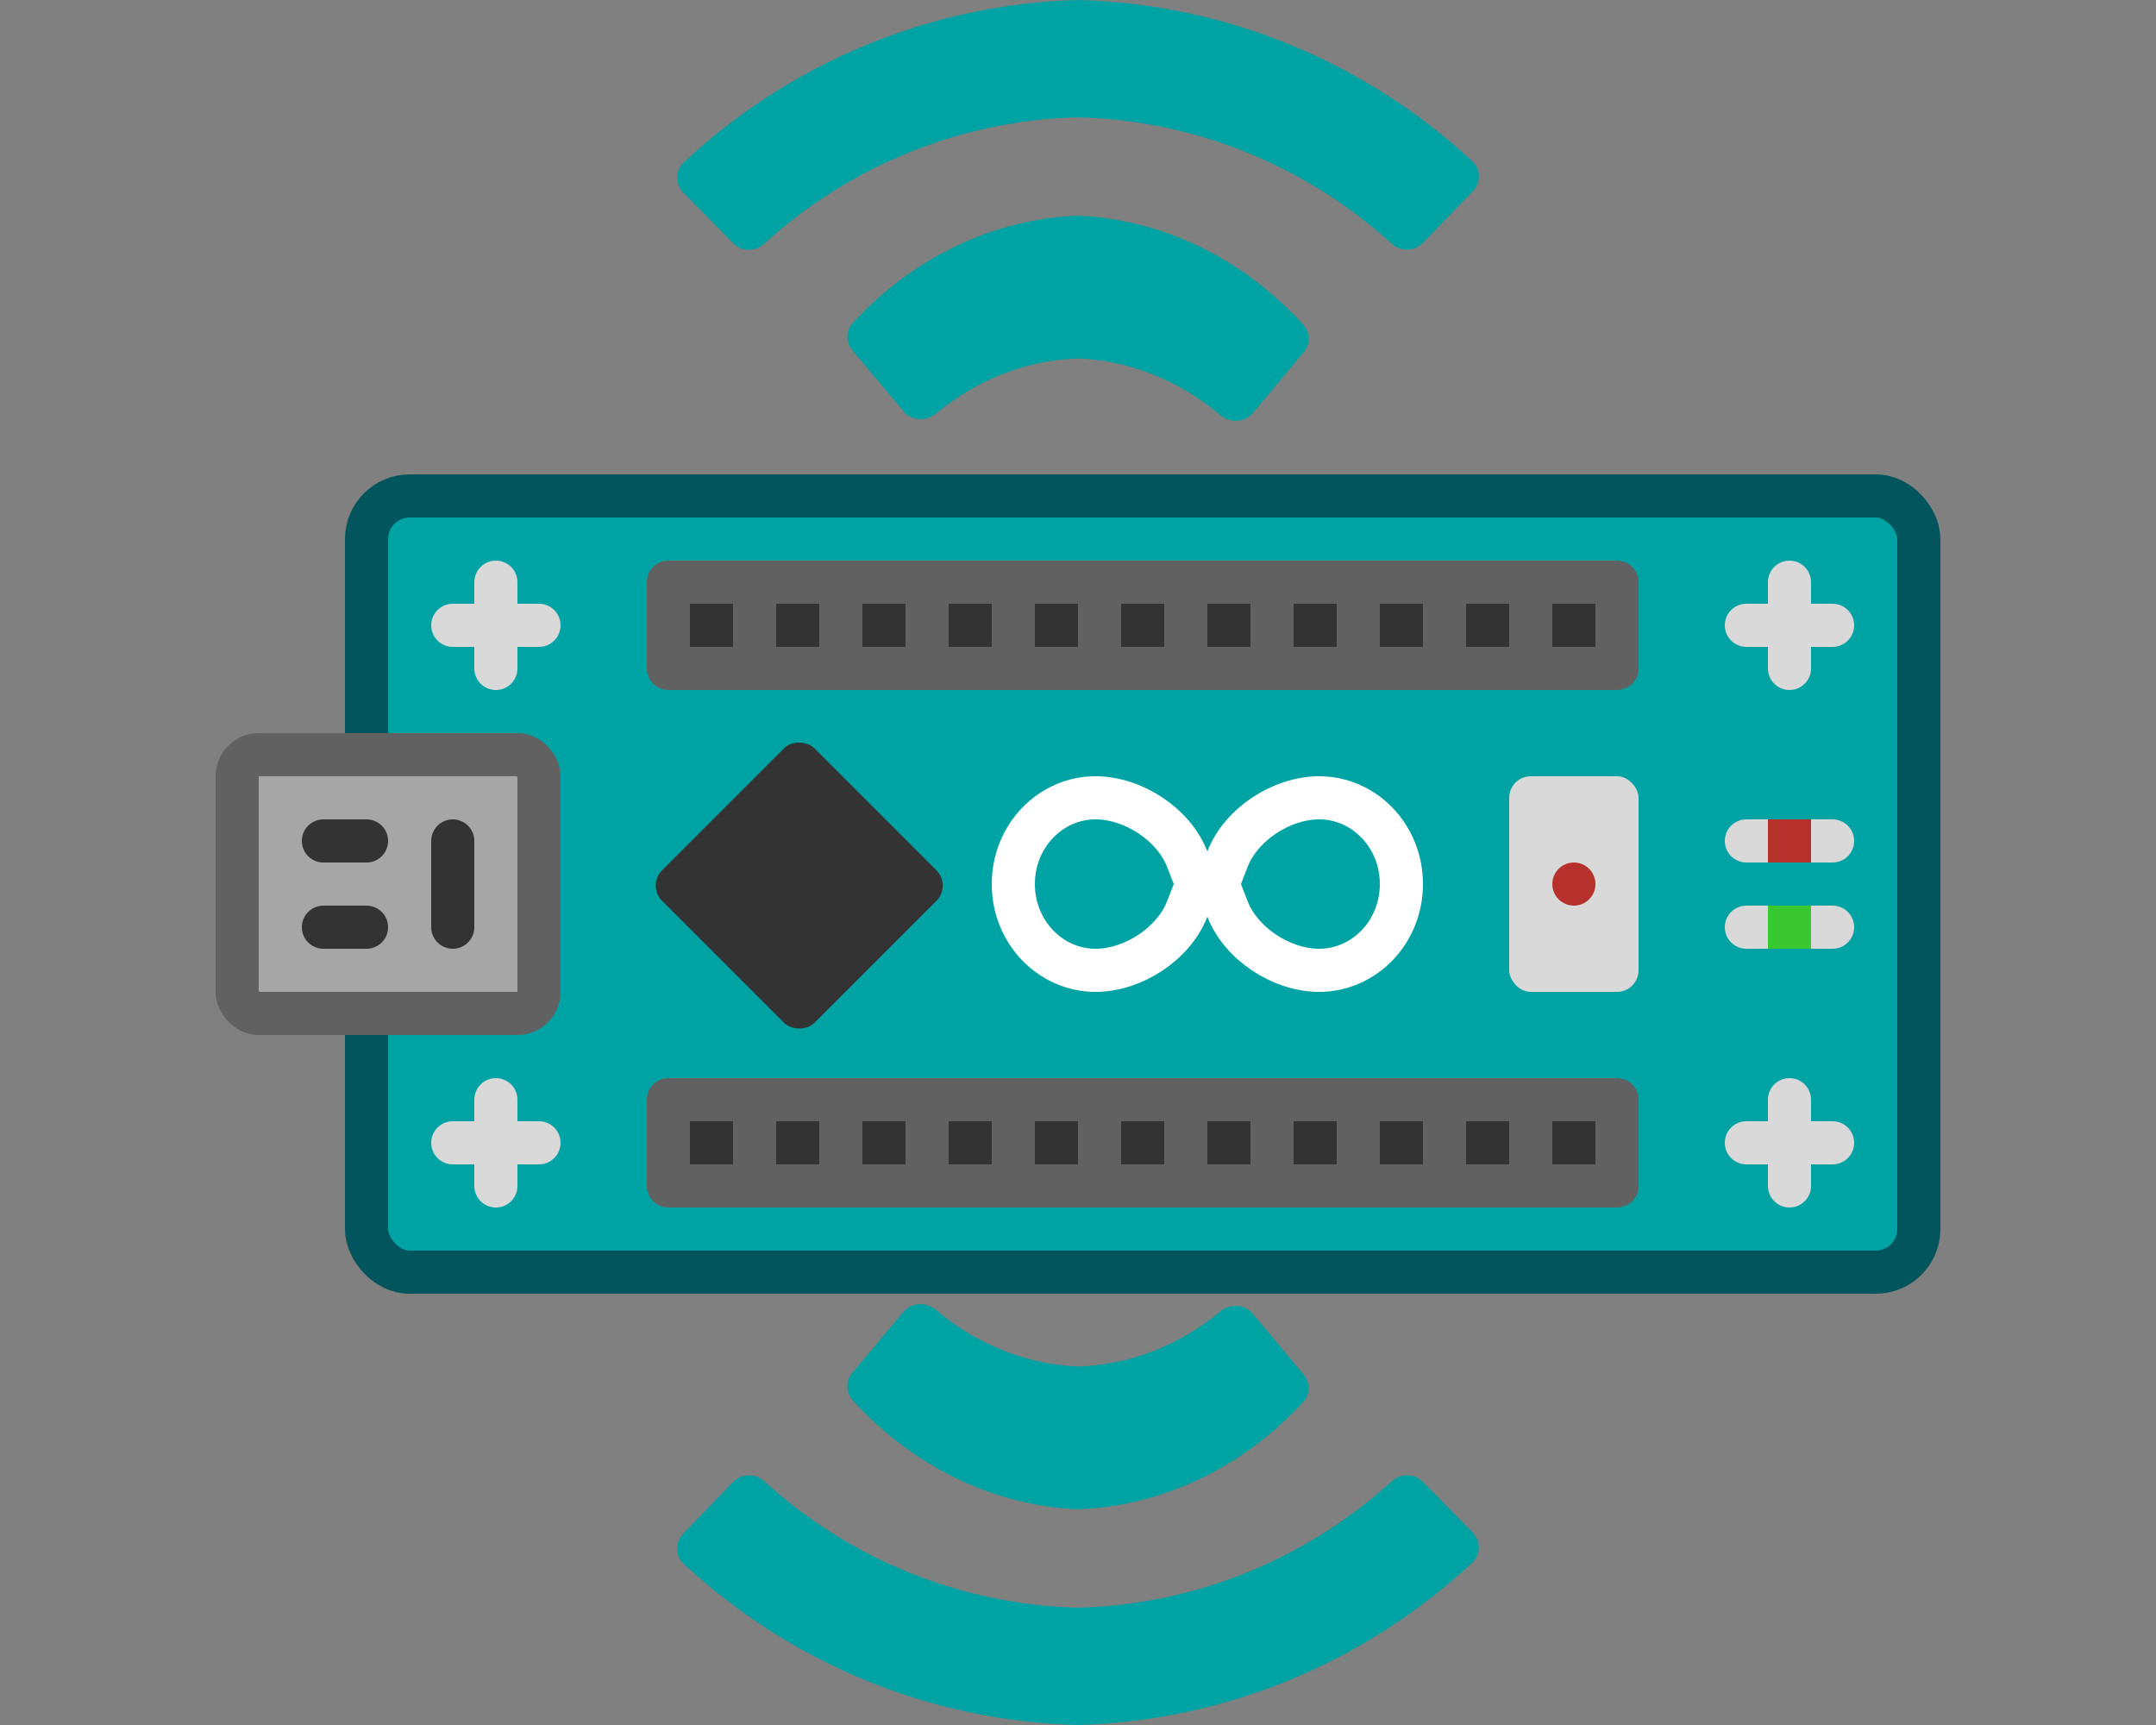 <svg width="50" height="40" viewBox="0 0 50 40" fill="none" xmlns="http://www.w3.org/2000/svg">
<rect x="0" y="0" width="50" height="40" fill="#808080" stroke="none"/>
<rect x="8.5" y="11.5" width="36" height="18" rx="1" fill="#00A3A3" stroke="#02555C"/>
<rect x="5.5" y="17.5" width="7" height="6" rx="0.5" fill="#A6A6A6" stroke="#616161"/>
<path d="M10.5 19.5V21.5M7.5 19.5H8.5M7.5 21.5H8.5" stroke="#333333" stroke-linecap="round"/>
<path d="M11.5 13.5V15.5M10.5 14.5H12.5M11.5 25.5V27.5M10.5 26.5H12.5M41.5 25.5V27.5M40.5 26.5H42.5M41.5 13.5V15.5M40.5 14.5H42.5" stroke="#D9D9D9" stroke-linecap="round"/>
<path d="M15 13.5C15 13.224 15.224 13 15.5 13H37.5C37.776 13 38 13.224 38 13.5V15.5C38 15.776 37.776 16 37.5 16H15.5C15.224 16 15 15.776 15 15.5V13.5Z" fill="#616161"/>
<path d="M15 25.5C15 25.224 15.224 25 15.5 25H37.5C37.776 25 38 25.224 38 25.5V27.5C38 27.776 37.776 28 37.5 28H15.5C15.224 28 15 27.776 15 27.5V25.5Z" fill="#616161"/>
<path d="M18 14H19V15H18V14Z" fill="#333333"/>
<path d="M16 14H17V15H16V14Z" fill="#333333"/>
<path d="M20 14H21V15H20V14Z" fill="#333333"/>
<path d="M22 14H23V15H22V14Z" fill="#333333"/>
<path d="M24 14H25V15H24V14Z" fill="#333333"/>
<path d="M26 14H27V15H26V14Z" fill="#333333"/>
<path d="M28 14H29V15H28V14Z" fill="#333333"/>
<path d="M30 14H31V15H30V14Z" fill="#333333"/>
<path d="M32 14H33V15H32V14Z" fill="#333333"/>
<path d="M34 14H35V15H34V14Z" fill="#333333"/>
<path d="M36 14H37V15H36V14Z" fill="#333333"/>
<path d="M16 26H17V27H16V26Z" fill="#333333"/>
<path d="M18 26H19V27H18V26Z" fill="#333333"/>
<path d="M20 26H21V27H20V26Z" fill="#333333"/>
<path d="M22 26H23V27H22V26Z" fill="#333333"/>
<path d="M24 26H25V27H24V26Z" fill="#333333"/>
<path d="M26 26H27V27H26V26Z" fill="#333333"/>
<path d="M28 26H29V27H28V26Z" fill="#333333"/>
<path d="M30 26H31V27H30V26Z" fill="#333333"/>
<path d="M32 26H33V27H32V26Z" fill="#333333"/>
<path d="M34 26H35V27H34V26Z" fill="#333333"/>
<path d="M36 26H37V27H36V26Z" fill="#333333"/>
<rect x="35" y="18" width="3" height="5" rx="0.5" fill="#D9D9D9"/>
<circle cx="36.5" cy="20.5" r="0.5" fill="#B7312C"/>
<path d="M28.466 21.076L28.243 20.5L28.466 19.924C28.78 19.116 29.717 18.5 30.596 18.5C31.629 18.5 32.5 19.377 32.5 20.5C32.5 21.623 31.629 22.5 30.596 22.5C29.717 22.5 28.78 21.884 28.466 21.076ZM27.534 19.924L27.757 20.5L27.534 21.076C27.22 21.884 26.283 22.5 25.404 22.5C24.371 22.5 23.5 21.623 23.5 20.5C23.5 19.377 24.371 18.5 25.404 18.5C26.283 18.5 27.22 19.116 27.534 19.924Z" stroke="#FFFFFF"/>
<rect x="15" y="20.535" width="5" height="5" rx="0.5" transform="rotate(-45 15 20.535)" fill="#333333"/>
<path d="M40 19.5C40 19.224 40.224 19 40.5 19H42.5C42.776 19 43 19.224 43 19.5C43 19.776 42.776 20 42.5 20H40.5C40.224 20 40 19.776 40 19.5Z" fill="#D9D9D9"/>
<path d="M40 21.5C40 21.224 40.224 21 40.5 21H42.5C42.776 21 43 21.224 43 21.5C43 21.776 42.776 22 42.5 22H40.5C40.224 22 40 21.776 40 21.5Z" fill="#D9D9D9"/>
<path d="M41 19H42V20H41V19Z" fill="#B7312C"/>
<path d="M41 21H42V22H41V21Z" fill="#3AC831"/>
<path d="M25 2.72C27.695 2.788 30.273 3.83 32.276 5.651C32.482 5.838 32.802 5.836 32.995 5.636L34.157 4.434C34.347 4.238 34.345 3.924 34.144 3.738C31.641 1.417 28.396 0.086 25 0C21.6 0.092 18.354 1.433 15.856 3.766C15.656 3.953 15.655 4.268 15.847 4.463L17.004 5.641C17.199 5.839 17.516 5.84 17.721 5.653C19.724 3.831 22.303 2.787 25 2.72Z" fill="#00A3A3"/>
<path d="M25.005 8.312C26.203 8.361 27.352 8.822 28.299 9.624C28.525 9.815 28.868 9.803 29.058 9.576L30.235 8.167C30.389 7.983 30.391 7.714 30.23 7.536C29.585 6.824 28.833 6.241 28.008 5.813C27.065 5.324 26.044 5.048 25.005 5C23.966 5.041 22.945 5.309 22.001 5.791C21.176 6.212 20.423 6.787 19.775 7.492C19.611 7.67 19.613 7.941 19.769 8.126L20.956 9.54C21.144 9.764 21.483 9.777 21.709 9.59C22.66 8.8 23.81 8.351 25.005 8.312Z" fill="#00A3A3"/>
<path d="M25 37.28C22.305 37.213 19.727 36.17 17.724 34.349C17.518 34.162 17.198 34.164 17.004 34.364L15.843 35.566C15.653 35.762 15.655 36.076 15.855 36.262C18.357 38.585 21.604 39.916 25 40C28.399 39.906 31.645 38.566 34.144 36.234C34.344 36.047 34.345 35.732 34.153 35.536L32.996 34.359C32.801 34.161 32.484 34.16 32.279 34.346C30.275 36.169 27.697 37.212 25 37.28Z" fill="#00A3A3"/>
<path d="M25.005 31.688C23.807 31.639 22.656 31.178 21.709 30.375C21.484 30.184 21.142 30.196 20.952 30.422L19.767 31.833C19.612 32.017 19.609 32.286 19.771 32.465C20.417 33.178 21.17 33.761 21.996 34.189C22.941 34.678 23.964 34.954 25.005 35C26.042 34.958 27.061 34.688 28.004 34.207C28.827 33.786 29.579 33.211 30.226 32.507C30.389 32.33 30.388 32.059 30.233 31.874L29.054 30.462C28.866 30.237 28.526 30.223 28.3 30.411C27.349 31.201 26.199 31.649 25.005 31.688Z" fill="#00A3A3"/>
</svg>
